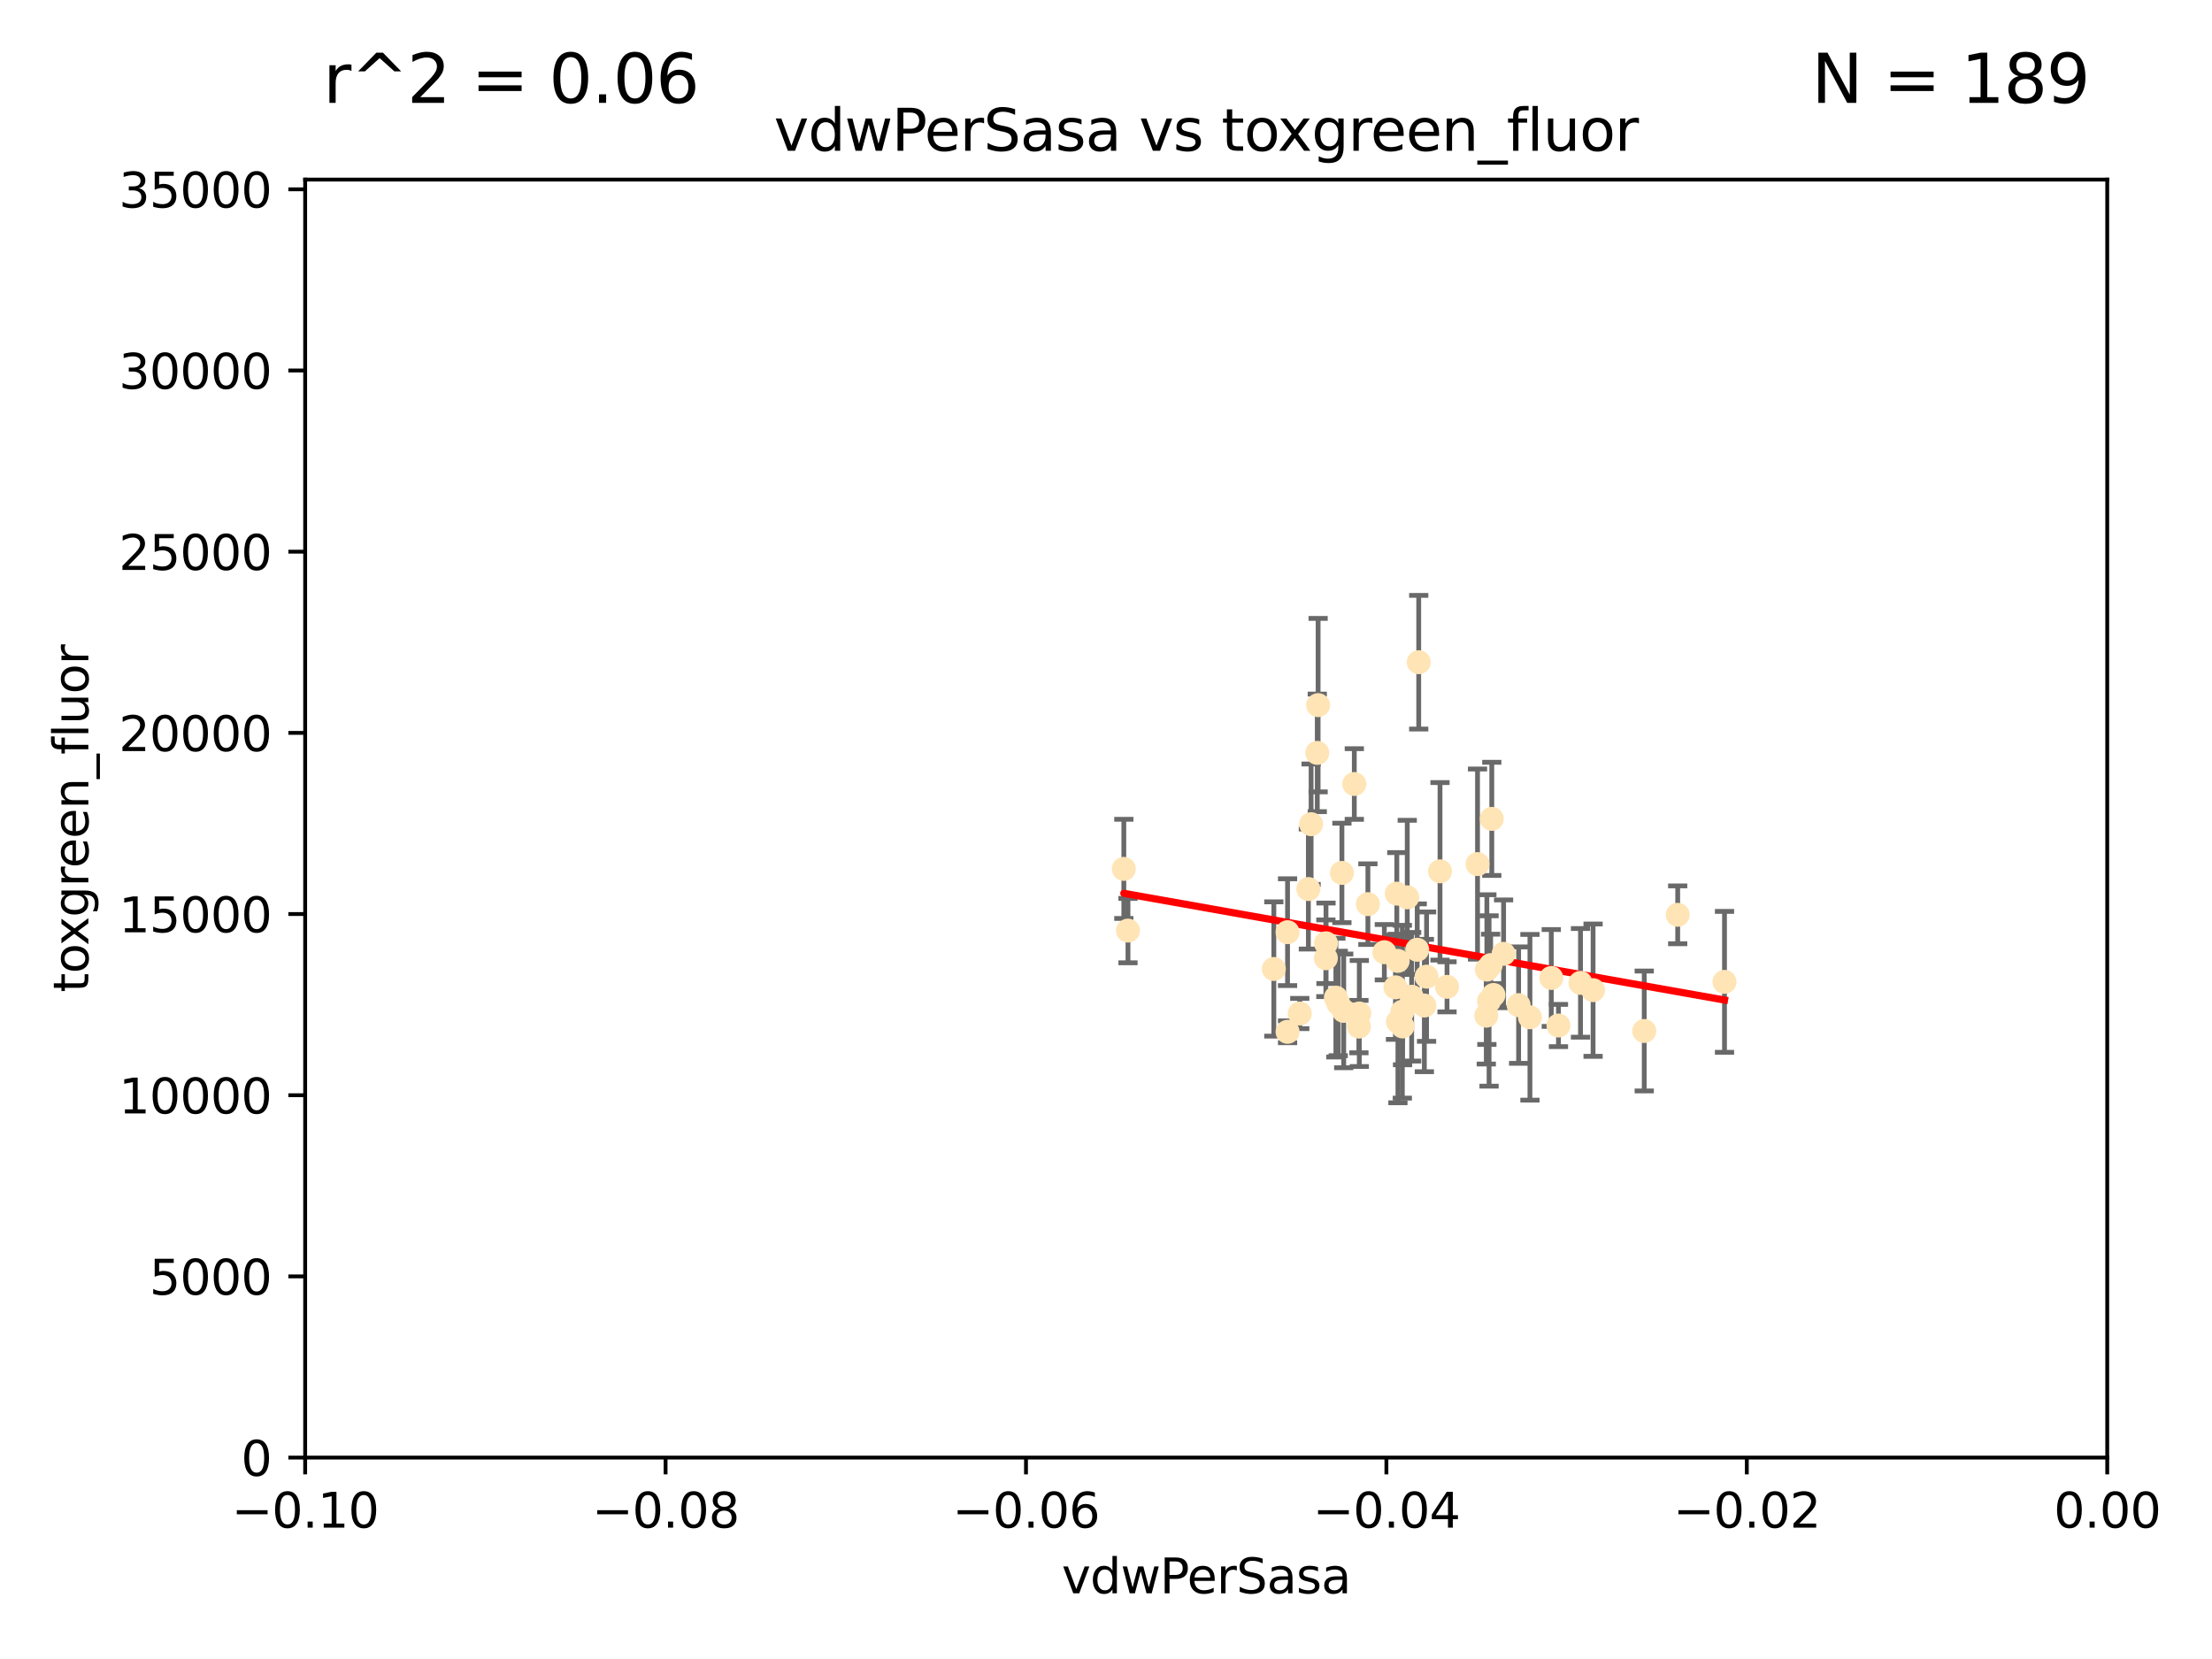 <?xml version="1.0" encoding="utf-8" standalone="no"?>
<!DOCTYPE svg PUBLIC "-//W3C//DTD SVG 1.1//EN"
  "http://www.w3.org/Graphics/SVG/1.1/DTD/svg11.dtd">
<svg xmlns:xlink="http://www.w3.org/1999/xlink" width="460.8pt" height="345.6pt" viewBox="0 0 460.8 345.6" xmlns="http://www.w3.org/2000/svg" version="1.1">
 <defs>
  <style type="text/css">*{stroke-linejoin: round; stroke-linecap: butt}</style>
 </defs>
 <g id="figure_1">
  <g id="patch_1">
   <path d="M 0 345.6 
L 460.8 345.6 
L 460.8 0 
L 0 0 
z
" style="fill: #ffffff"/>
  </g>
  <g id="axes_1">
   <g id="patch_2">
    <path d="M 63.571 303.64 
L 438.975 303.64 
L 438.975 37.411 
L 63.571 37.411 
z
" style="fill: #ffffff"/>
   </g>
   <g id="PathCollection_1">
    <defs>
     <path id="m6f2c1c8d6c" d="M 0 1.118 
C 0.297 1.118 0.581 1 0.791 0.791 
C 1 0.581 1.118 0.297 1.118 0 
C 1.118 -0.297 1 -0.581 0.791 -0.791 
C 0.581 -1 0.297 -1.118 0 -1.118 
C -0.297 -1.118 -0.581 -1 -0.791 -0.791 
C -1 -0.581 -1.118 -0.297 -1.118 0 
C -1.118 0.297 -1 0.581 -0.791 0.791 
C -0.581 1 -0.297 1.118 0 1.118 
z
" style="stroke: #ffe4b5"/>
    </defs>
    <g clip-path="url(#pf26aeaccd8)">
     <use xlink:href="#m6f2c1c8d6c" x="274.413" y="156.837" style="fill: #ffe4b5; stroke: #ffe4b5"/>
     <use xlink:href="#m6f2c1c8d6c" x="292.177" y="213.825" style="fill: #ffe4b5; stroke: #ffe4b5"/>
     <use xlink:href="#m6f2c1c8d6c" x="284.959" y="188.351" style="fill: #ffe4b5; stroke: #ffe4b5"/>
     <use xlink:href="#m6f2c1c8d6c" x="273.127" y="171.695" style="fill: #ffe4b5; stroke: #ffe4b5"/>
     <use xlink:href="#m6f2c1c8d6c" x="283.167" y="211.132" style="fill: #ffe4b5; stroke: #ffe4b5"/>
     <use xlink:href="#m6f2c1c8d6c" x="279.546" y="181.843" style="fill: #ffe4b5; stroke: #ffe4b5"/>
     <use xlink:href="#m6f2c1c8d6c" x="276.201" y="199.622" style="fill: #ffe4b5; stroke: #ffe4b5"/>
     <use xlink:href="#m6f2c1c8d6c" x="292.131" y="210.759" style="fill: #ffe4b5; stroke: #ffe4b5"/>
     <use xlink:href="#m6f2c1c8d6c" x="234.114" y="181.005" style="fill: #ffe4b5; stroke: #ffe4b5"/>
     <use xlink:href="#m6f2c1c8d6c" x="282.127" y="163.323" style="fill: #ffe4b5; stroke: #ffe4b5"/>
     <use xlink:href="#m6f2c1c8d6c" x="291.164" y="200.169" style="fill: #ffe4b5; stroke: #ffe4b5"/>
     <use xlink:href="#m6f2c1c8d6c" x="268.22" y="194.192" style="fill: #ffe4b5; stroke: #ffe4b5"/>
     <use xlink:href="#m6f2c1c8d6c" x="309.742" y="201.987" style="fill: #ffe4b5; stroke: #ffe4b5"/>
     <use xlink:href="#m6f2c1c8d6c" x="293.156" y="186.933" style="fill: #ffe4b5; stroke: #ffe4b5"/>
     <use xlink:href="#m6f2c1c8d6c" x="270.766" y="211.135" style="fill: #ffe4b5; stroke: #ffe4b5"/>
     <use xlink:href="#m6f2c1c8d6c" x="290.981" y="186.164" style="fill: #ffe4b5; stroke: #ffe4b5"/>
     <use xlink:href="#m6f2c1c8d6c" x="274.588" y="146.893" style="fill: #ffe4b5; stroke: #ffe4b5"/>
     <use xlink:href="#m6f2c1c8d6c" x="276.229" y="196.509" style="fill: #ffe4b5; stroke: #ffe4b5"/>
     <use xlink:href="#m6f2c1c8d6c" x="278.285" y="207.828" style="fill: #ffe4b5; stroke: #ffe4b5"/>
     <use xlink:href="#m6f2c1c8d6c" x="234.979" y="193.861" style="fill: #ffe4b5; stroke: #ffe4b5"/>
     <use xlink:href="#m6f2c1c8d6c" x="311.119" y="207.271" style="fill: #ffe4b5; stroke: #ffe4b5"/>
     <use xlink:href="#m6f2c1c8d6c" x="265.364" y="201.857" style="fill: #ffe4b5; stroke: #ffe4b5"/>
     <use xlink:href="#m6f2c1c8d6c" x="297.18" y="203.455" style="fill: #ffe4b5; stroke: #ffe4b5"/>
     <use xlink:href="#m6f2c1c8d6c" x="272.558" y="185.203" style="fill: #ffe4b5; stroke: #ffe4b5"/>
     <use xlink:href="#m6f2c1c8d6c" x="288.384" y="198.363" style="fill: #ffe4b5; stroke: #ffe4b5"/>
     <use xlink:href="#m6f2c1c8d6c" x="309.621" y="211.585" style="fill: #ffe4b5; stroke: #ffe4b5"/>
     <use xlink:href="#m6f2c1c8d6c" x="278.779" y="209.035" style="fill: #ffe4b5; stroke: #ffe4b5"/>
     <use xlink:href="#m6f2c1c8d6c" x="296.719" y="209.471" style="fill: #ffe4b5; stroke: #ffe4b5"/>
     <use xlink:href="#m6f2c1c8d6c" x="295.546" y="137.95" style="fill: #ffe4b5; stroke: #ffe4b5"/>
     <use xlink:href="#m6f2c1c8d6c" x="299.98" y="181.513" style="fill: #ffe4b5; stroke: #ffe4b5"/>
     <use xlink:href="#m6f2c1c8d6c" x="331.867" y="206.268" style="fill: #ffe4b5; stroke: #ffe4b5"/>
     <use xlink:href="#m6f2c1c8d6c" x="301.44" y="205.576" style="fill: #ffe4b5; stroke: #ffe4b5"/>
     <use xlink:href="#m6f2c1c8d6c" x="291.214" y="212.837" style="fill: #ffe4b5; stroke: #ffe4b5"/>
     <use xlink:href="#m6f2c1c8d6c" x="342.524" y="214.773" style="fill: #ffe4b5; stroke: #ffe4b5"/>
     <use xlink:href="#m6f2c1c8d6c" x="290.705" y="205.681" style="fill: #ffe4b5; stroke: #ffe4b5"/>
     <use xlink:href="#m6f2c1c8d6c" x="307.793" y="180.006" style="fill: #ffe4b5; stroke: #ffe4b5"/>
     <use xlink:href="#m6f2c1c8d6c" x="295.232" y="197.851" style="fill: #ffe4b5; stroke: #ffe4b5"/>
     <use xlink:href="#m6f2c1c8d6c" x="316.355" y="209.384" style="fill: #ffe4b5; stroke: #ffe4b5"/>
     <use xlink:href="#m6f2c1c8d6c" x="310.767" y="170.586" style="fill: #ffe4b5; stroke: #ffe4b5"/>
     <use xlink:href="#m6f2c1c8d6c" x="294.074" y="207.643" style="fill: #ffe4b5; stroke: #ffe4b5"/>
     <use xlink:href="#m6f2c1c8d6c" x="310.2" y="208.521" style="fill: #ffe4b5; stroke: #ffe4b5"/>
     <use xlink:href="#m6f2c1c8d6c" x="323.16" y="203.725" style="fill: #ffe4b5; stroke: #ffe4b5"/>
     <use xlink:href="#m6f2c1c8d6c" x="329.247" y="204.747" style="fill: #ffe4b5; stroke: #ffe4b5"/>
     <use xlink:href="#m6f2c1c8d6c" x="324.656" y="213.635" style="fill: #ffe4b5; stroke: #ffe4b5"/>
     <use xlink:href="#m6f2c1c8d6c" x="313.225" y="198.699" style="fill: #ffe4b5; stroke: #ffe4b5"/>
     <use xlink:href="#m6f2c1c8d6c" x="279.92" y="210.588" style="fill: #ffe4b5; stroke: #ffe4b5"/>
     <use xlink:href="#m6f2c1c8d6c" x="283.09" y="213.858" style="fill: #ffe4b5; stroke: #ffe4b5"/>
     <use xlink:href="#m6f2c1c8d6c" x="268.223" y="214.941" style="fill: #ffe4b5; stroke: #ffe4b5"/>
     <use xlink:href="#m6f2c1c8d6c" x="310.527" y="201.054" style="fill: #ffe4b5; stroke: #ffe4b5"/>
     <use xlink:href="#m6f2c1c8d6c" x="318.714" y="211.918" style="fill: #ffe4b5; stroke: #ffe4b5"/>
     <use xlink:href="#m6f2c1c8d6c" x="349.496" y="190.57" style="fill: #ffe4b5; stroke: #ffe4b5"/>
     <use xlink:href="#m6f2c1c8d6c" x="359.246" y="204.537" style="fill: #ffe4b5; stroke: #ffe4b5"/>
    </g>
   </g>
   <g id="matplotlib.axis_1">
    <g id="xtick_1">
     <g id="line2d_1">
      <defs>
       <path id="m80e4a5aa20" d="M 0 0 
L 0 3.5 
" style="stroke: #000000; stroke-width: 0.8"/>
      </defs>
      <g>
       <use xlink:href="#m80e4a5aa20" x="63.571" y="303.64" style="stroke: #000000; stroke-width: 0.8"/>
      </g>
     </g>
     <g id="text_1">
      <!-- −0.10 -->
      <g transform="translate(48.249 318.238)scale(0.1 -0.1)">
       <defs>
        <path id="DejaVuSans-2212" d="M 678 2272 
L 4684 2272 
L 4684 1741 
L 678 1741 
L 678 2272 
z
" transform="scale(0.016)"/>
        <path id="DejaVuSans-30" d="M 2034 4250 
Q 1547 4250 1301 3770 
Q 1056 3291 1056 2328 
Q 1056 1369 1301 889 
Q 1547 409 2034 409 
Q 2525 409 2770 889 
Q 3016 1369 3016 2328 
Q 3016 3291 2770 3770 
Q 2525 4250 2034 4250 
z
M 2034 4750 
Q 2819 4750 3233 4129 
Q 3647 3509 3647 2328 
Q 3647 1150 3233 529 
Q 2819 -91 2034 -91 
Q 1250 -91 836 529 
Q 422 1150 422 2328 
Q 422 3509 836 4129 
Q 1250 4750 2034 4750 
z
" transform="scale(0.016)"/>
        <path id="DejaVuSans-2e" d="M 684 794 
L 1344 794 
L 1344 0 
L 684 0 
L 684 794 
z
" transform="scale(0.016)"/>
        <path id="DejaVuSans-31" d="M 794 531 
L 1825 531 
L 1825 4091 
L 703 3866 
L 703 4441 
L 1819 4666 
L 2450 4666 
L 2450 531 
L 3481 531 
L 3481 0 
L 794 0 
L 794 531 
z
" transform="scale(0.016)"/>
       </defs>
       <use xlink:href="#DejaVuSans-2212"/>
       <use xlink:href="#DejaVuSans-30" x="83.789"/>
       <use xlink:href="#DejaVuSans-2e" x="147.412"/>
       <use xlink:href="#DejaVuSans-31" x="179.199"/>
       <use xlink:href="#DejaVuSans-30" x="242.822"/>
      </g>
     </g>
    </g>
    <g id="xtick_2">
     <g id="line2d_2">
      <g>
       <use xlink:href="#m80e4a5aa20" x="138.652" y="303.64" style="stroke: #000000; stroke-width: 0.8"/>
      </g>
     </g>
     <g id="text_2">
      <!-- −0.08 -->
      <g transform="translate(123.329 318.238)scale(0.1 -0.1)">
       <defs>
        <path id="DejaVuSans-38" d="M 2034 2216 
Q 1584 2216 1326 1975 
Q 1069 1734 1069 1313 
Q 1069 891 1326 650 
Q 1584 409 2034 409 
Q 2484 409 2743 651 
Q 3003 894 3003 1313 
Q 3003 1734 2745 1975 
Q 2488 2216 2034 2216 
z
M 1403 2484 
Q 997 2584 770 2862 
Q 544 3141 544 3541 
Q 544 4100 942 4425 
Q 1341 4750 2034 4750 
Q 2731 4750 3128 4425 
Q 3525 4100 3525 3541 
Q 3525 3141 3298 2862 
Q 3072 2584 2669 2484 
Q 3125 2378 3379 2068 
Q 3634 1759 3634 1313 
Q 3634 634 3220 271 
Q 2806 -91 2034 -91 
Q 1263 -91 848 271 
Q 434 634 434 1313 
Q 434 1759 690 2068 
Q 947 2378 1403 2484 
z
M 1172 3481 
Q 1172 3119 1398 2916 
Q 1625 2713 2034 2713 
Q 2441 2713 2670 2916 
Q 2900 3119 2900 3481 
Q 2900 3844 2670 4047 
Q 2441 4250 2034 4250 
Q 1625 4250 1398 4047 
Q 1172 3844 1172 3481 
z
" transform="scale(0.016)"/>
       </defs>
       <use xlink:href="#DejaVuSans-2212"/>
       <use xlink:href="#DejaVuSans-30" x="83.789"/>
       <use xlink:href="#DejaVuSans-2e" x="147.412"/>
       <use xlink:href="#DejaVuSans-30" x="179.199"/>
       <use xlink:href="#DejaVuSans-38" x="242.822"/>
      </g>
     </g>
    </g>
    <g id="xtick_3">
     <g id="line2d_3">
      <g>
       <use xlink:href="#m80e4a5aa20" x="213.733" y="303.64" style="stroke: #000000; stroke-width: 0.8"/>
      </g>
     </g>
     <g id="text_3">
      <!-- −0.06 -->
      <g transform="translate(198.41 318.238)scale(0.1 -0.1)">
       <defs>
        <path id="DejaVuSans-36" d="M 2113 2584 
Q 1688 2584 1439 2293 
Q 1191 2003 1191 1497 
Q 1191 994 1439 701 
Q 1688 409 2113 409 
Q 2538 409 2786 701 
Q 3034 994 3034 1497 
Q 3034 2003 2786 2293 
Q 2538 2584 2113 2584 
z
M 3366 4563 
L 3366 3988 
Q 3128 4100 2886 4159 
Q 2644 4219 2406 4219 
Q 1781 4219 1451 3797 
Q 1122 3375 1075 2522 
Q 1259 2794 1537 2939 
Q 1816 3084 2150 3084 
Q 2853 3084 3261 2657 
Q 3669 2231 3669 1497 
Q 3669 778 3244 343 
Q 2819 -91 2113 -91 
Q 1303 -91 875 529 
Q 447 1150 447 2328 
Q 447 3434 972 4092 
Q 1497 4750 2381 4750 
Q 2619 4750 2861 4703 
Q 3103 4656 3366 4563 
z
" transform="scale(0.016)"/>
       </defs>
       <use xlink:href="#DejaVuSans-2212"/>
       <use xlink:href="#DejaVuSans-30" x="83.789"/>
       <use xlink:href="#DejaVuSans-2e" x="147.412"/>
       <use xlink:href="#DejaVuSans-30" x="179.199"/>
       <use xlink:href="#DejaVuSans-36" x="242.822"/>
      </g>
     </g>
    </g>
    <g id="xtick_4">
     <g id="line2d_4">
      <g>
       <use xlink:href="#m80e4a5aa20" x="288.813" y="303.64" style="stroke: #000000; stroke-width: 0.8"/>
      </g>
     </g>
     <g id="text_4">
      <!-- −0.04 -->
      <g transform="translate(273.491 318.238)scale(0.1 -0.1)">
       <defs>
        <path id="DejaVuSans-34" d="M 2419 4116 
L 825 1625 
L 2419 1625 
L 2419 4116 
z
M 2253 4666 
L 3047 4666 
L 3047 1625 
L 3713 1625 
L 3713 1100 
L 3047 1100 
L 3047 0 
L 2419 0 
L 2419 1100 
L 313 1100 
L 313 1709 
L 2253 4666 
z
" transform="scale(0.016)"/>
       </defs>
       <use xlink:href="#DejaVuSans-2212"/>
       <use xlink:href="#DejaVuSans-30" x="83.789"/>
       <use xlink:href="#DejaVuSans-2e" x="147.412"/>
       <use xlink:href="#DejaVuSans-30" x="179.199"/>
       <use xlink:href="#DejaVuSans-34" x="242.822"/>
      </g>
     </g>
    </g>
    <g id="xtick_5">
     <g id="line2d_5">
      <g>
       <use xlink:href="#m80e4a5aa20" x="363.894" y="303.64" style="stroke: #000000; stroke-width: 0.8"/>
      </g>
     </g>
     <g id="text_5">
      <!-- −0.02 -->
      <g transform="translate(348.572 318.238)scale(0.1 -0.1)">
       <defs>
        <path id="DejaVuSans-32" d="M 1228 531 
L 3431 531 
L 3431 0 
L 469 0 
L 469 531 
Q 828 903 1448 1529 
Q 2069 2156 2228 2338 
Q 2531 2678 2651 2914 
Q 2772 3150 2772 3378 
Q 2772 3750 2511 3984 
Q 2250 4219 1831 4219 
Q 1534 4219 1204 4116 
Q 875 4013 500 3803 
L 500 4441 
Q 881 4594 1212 4672 
Q 1544 4750 1819 4750 
Q 2544 4750 2975 4387 
Q 3406 4025 3406 3419 
Q 3406 3131 3298 2873 
Q 3191 2616 2906 2266 
Q 2828 2175 2409 1742 
Q 1991 1309 1228 531 
z
" transform="scale(0.016)"/>
       </defs>
       <use xlink:href="#DejaVuSans-2212"/>
       <use xlink:href="#DejaVuSans-30" x="83.789"/>
       <use xlink:href="#DejaVuSans-2e" x="147.412"/>
       <use xlink:href="#DejaVuSans-30" x="179.199"/>
       <use xlink:href="#DejaVuSans-32" x="242.822"/>
      </g>
     </g>
    </g>
    <g id="xtick_6">
     <g id="line2d_6">
      <g>
       <use xlink:href="#m80e4a5aa20" x="438.975" y="303.64" style="stroke: #000000; stroke-width: 0.8"/>
      </g>
     </g>
     <g id="text_6">
      <!-- 0.00 -->
      <g transform="translate(427.842 318.238)scale(0.1 -0.1)">
       <use xlink:href="#DejaVuSans-30"/>
       <use xlink:href="#DejaVuSans-2e" x="63.623"/>
       <use xlink:href="#DejaVuSans-30" x="95.41"/>
       <use xlink:href="#DejaVuSans-30" x="159.033"/>
      </g>
     </g>
    </g>
    <g id="text_7">
     <!-- vdwPerSasa -->
     <g transform="translate(221.178 331.917)scale(0.1 -0.1)">
      <defs>
       <path id="DejaVuSans-76" d="M 191 3500 
L 800 3500 
L 1894 563 
L 2988 3500 
L 3597 3500 
L 2284 0 
L 1503 0 
L 191 3500 
z
" transform="scale(0.016)"/>
       <path id="DejaVuSans-64" d="M 2906 2969 
L 2906 4863 
L 3481 4863 
L 3481 0 
L 2906 0 
L 2906 525 
Q 2725 213 2448 61 
Q 2172 -91 1784 -91 
Q 1150 -91 751 415 
Q 353 922 353 1747 
Q 353 2572 751 3078 
Q 1150 3584 1784 3584 
Q 2172 3584 2448 3432 
Q 2725 3281 2906 2969 
z
M 947 1747 
Q 947 1113 1208 752 
Q 1469 391 1925 391 
Q 2381 391 2643 752 
Q 2906 1113 2906 1747 
Q 2906 2381 2643 2742 
Q 2381 3103 1925 3103 
Q 1469 3103 1208 2742 
Q 947 2381 947 1747 
z
" transform="scale(0.016)"/>
       <path id="DejaVuSans-77" d="M 269 3500 
L 844 3500 
L 1563 769 
L 2278 3500 
L 2956 3500 
L 3675 769 
L 4391 3500 
L 4966 3500 
L 4050 0 
L 3372 0 
L 2619 2869 
L 1863 0 
L 1184 0 
L 269 3500 
z
" transform="scale(0.016)"/>
       <path id="DejaVuSans-50" d="M 1259 4147 
L 1259 2394 
L 2053 2394 
Q 2494 2394 2734 2622 
Q 2975 2850 2975 3272 
Q 2975 3691 2734 3919 
Q 2494 4147 2053 4147 
L 1259 4147 
z
M 628 4666 
L 2053 4666 
Q 2838 4666 3239 4311 
Q 3641 3956 3641 3272 
Q 3641 2581 3239 2228 
Q 2838 1875 2053 1875 
L 1259 1875 
L 1259 0 
L 628 0 
L 628 4666 
z
" transform="scale(0.016)"/>
       <path id="DejaVuSans-65" d="M 3597 1894 
L 3597 1613 
L 953 1613 
Q 991 1019 1311 708 
Q 1631 397 2203 397 
Q 2534 397 2845 478 
Q 3156 559 3463 722 
L 3463 178 
Q 3153 47 2828 -22 
Q 2503 -91 2169 -91 
Q 1331 -91 842 396 
Q 353 884 353 1716 
Q 353 2575 817 3079 
Q 1281 3584 2069 3584 
Q 2775 3584 3186 3129 
Q 3597 2675 3597 1894 
z
M 3022 2063 
Q 3016 2534 2758 2815 
Q 2500 3097 2075 3097 
Q 1594 3097 1305 2825 
Q 1016 2553 972 2059 
L 3022 2063 
z
" transform="scale(0.016)"/>
       <path id="DejaVuSans-72" d="M 2631 2963 
Q 2534 3019 2420 3045 
Q 2306 3072 2169 3072 
Q 1681 3072 1420 2755 
Q 1159 2438 1159 1844 
L 1159 0 
L 581 0 
L 581 3500 
L 1159 3500 
L 1159 2956 
Q 1341 3275 1631 3429 
Q 1922 3584 2338 3584 
Q 2397 3584 2469 3576 
Q 2541 3569 2628 3553 
L 2631 2963 
z
" transform="scale(0.016)"/>
       <path id="DejaVuSans-53" d="M 3425 4513 
L 3425 3897 
Q 3066 4069 2747 4153 
Q 2428 4238 2131 4238 
Q 1616 4238 1336 4038 
Q 1056 3838 1056 3469 
Q 1056 3159 1242 3001 
Q 1428 2844 1947 2747 
L 2328 2669 
Q 3034 2534 3370 2195 
Q 3706 1856 3706 1288 
Q 3706 609 3251 259 
Q 2797 -91 1919 -91 
Q 1588 -91 1214 -16 
Q 841 59 441 206 
L 441 856 
Q 825 641 1194 531 
Q 1563 422 1919 422 
Q 2459 422 2753 634 
Q 3047 847 3047 1241 
Q 3047 1584 2836 1778 
Q 2625 1972 2144 2069 
L 1759 2144 
Q 1053 2284 737 2584 
Q 422 2884 422 3419 
Q 422 4038 858 4394 
Q 1294 4750 2059 4750 
Q 2388 4750 2728 4690 
Q 3069 4631 3425 4513 
z
" transform="scale(0.016)"/>
       <path id="DejaVuSans-61" d="M 2194 1759 
Q 1497 1759 1228 1600 
Q 959 1441 959 1056 
Q 959 750 1161 570 
Q 1363 391 1709 391 
Q 2188 391 2477 730 
Q 2766 1069 2766 1631 
L 2766 1759 
L 2194 1759 
z
M 3341 1997 
L 3341 0 
L 2766 0 
L 2766 531 
Q 2569 213 2275 61 
Q 1981 -91 1556 -91 
Q 1019 -91 701 211 
Q 384 513 384 1019 
Q 384 1609 779 1909 
Q 1175 2209 1959 2209 
L 2766 2209 
L 2766 2266 
Q 2766 2663 2505 2880 
Q 2244 3097 1772 3097 
Q 1472 3097 1187 3025 
Q 903 2953 641 2809 
L 641 3341 
Q 956 3463 1253 3523 
Q 1550 3584 1831 3584 
Q 2591 3584 2966 3190 
Q 3341 2797 3341 1997 
z
" transform="scale(0.016)"/>
       <path id="DejaVuSans-73" d="M 2834 3397 
L 2834 2853 
Q 2591 2978 2328 3040 
Q 2066 3103 1784 3103 
Q 1356 3103 1142 2972 
Q 928 2841 928 2578 
Q 928 2378 1081 2264 
Q 1234 2150 1697 2047 
L 1894 2003 
Q 2506 1872 2764 1633 
Q 3022 1394 3022 966 
Q 3022 478 2636 193 
Q 2250 -91 1575 -91 
Q 1294 -91 989 -36 
Q 684 19 347 128 
L 347 722 
Q 666 556 975 473 
Q 1284 391 1588 391 
Q 1994 391 2212 530 
Q 2431 669 2431 922 
Q 2431 1156 2273 1281 
Q 2116 1406 1581 1522 
L 1381 1569 
Q 847 1681 609 1914 
Q 372 2147 372 2553 
Q 372 3047 722 3315 
Q 1072 3584 1716 3584 
Q 2034 3584 2315 3537 
Q 2597 3491 2834 3397 
z
" transform="scale(0.016)"/>
      </defs>
      <use xlink:href="#DejaVuSans-76"/>
      <use xlink:href="#DejaVuSans-64" x="59.18"/>
      <use xlink:href="#DejaVuSans-77" x="122.656"/>
      <use xlink:href="#DejaVuSans-50" x="204.443"/>
      <use xlink:href="#DejaVuSans-65" x="261.121"/>
      <use xlink:href="#DejaVuSans-72" x="322.645"/>
      <use xlink:href="#DejaVuSans-53" x="363.758"/>
      <use xlink:href="#DejaVuSans-61" x="427.234"/>
      <use xlink:href="#DejaVuSans-73" x="488.514"/>
      <use xlink:href="#DejaVuSans-61" x="540.613"/>
     </g>
    </g>
   </g>
   <g id="matplotlib.axis_2">
    <g id="ytick_1">
     <g id="line2d_7">
      <defs>
       <path id="m887cee65b1" d="M 0 0 
L -3.5 0 
" style="stroke: #000000; stroke-width: 0.8"/>
      </defs>
      <g>
       <use xlink:href="#m887cee65b1" x="63.571" y="303.64" style="stroke: #000000; stroke-width: 0.8"/>
      </g>
     </g>
     <g id="text_8">
      <!-- 0 -->
      <g transform="translate(50.209 307.439)scale(0.1 -0.1)">
       <use xlink:href="#DejaVuSans-30"/>
      </g>
     </g>
    </g>
    <g id="ytick_2">
     <g id="line2d_8">
      <g>
       <use xlink:href="#m887cee65b1" x="63.571" y="265.897" style="stroke: #000000; stroke-width: 0.8"/>
      </g>
     </g>
     <g id="text_9">
      <!-- 5000 -->
      <g transform="translate(31.121 269.696)scale(0.1 -0.1)">
       <defs>
        <path id="DejaVuSans-35" d="M 691 4666 
L 3169 4666 
L 3169 4134 
L 1269 4134 
L 1269 2991 
Q 1406 3038 1543 3061 
Q 1681 3084 1819 3084 
Q 2600 3084 3056 2656 
Q 3513 2228 3513 1497 
Q 3513 744 3044 326 
Q 2575 -91 1722 -91 
Q 1428 -91 1123 -41 
Q 819 9 494 109 
L 494 744 
Q 775 591 1075 516 
Q 1375 441 1709 441 
Q 2250 441 2565 725 
Q 2881 1009 2881 1497 
Q 2881 1984 2565 2268 
Q 2250 2553 1709 2553 
Q 1456 2553 1204 2497 
Q 953 2441 691 2322 
L 691 4666 
z
" transform="scale(0.016)"/>
       </defs>
       <use xlink:href="#DejaVuSans-35"/>
       <use xlink:href="#DejaVuSans-30" x="63.623"/>
       <use xlink:href="#DejaVuSans-30" x="127.246"/>
       <use xlink:href="#DejaVuSans-30" x="190.869"/>
      </g>
     </g>
    </g>
    <g id="ytick_3">
     <g id="line2d_9">
      <g>
       <use xlink:href="#m887cee65b1" x="63.571" y="228.154" style="stroke: #000000; stroke-width: 0.8"/>
      </g>
     </g>
     <g id="text_10">
      <!-- 10000 -->
      <g transform="translate(24.759 231.953)scale(0.1 -0.1)">
       <use xlink:href="#DejaVuSans-31"/>
       <use xlink:href="#DejaVuSans-30" x="63.623"/>
       <use xlink:href="#DejaVuSans-30" x="127.246"/>
       <use xlink:href="#DejaVuSans-30" x="190.869"/>
       <use xlink:href="#DejaVuSans-30" x="254.492"/>
      </g>
     </g>
    </g>
    <g id="ytick_4">
     <g id="line2d_10">
      <g>
       <use xlink:href="#m887cee65b1" x="63.571" y="190.411" style="stroke: #000000; stroke-width: 0.8"/>
      </g>
     </g>
     <g id="text_11">
      <!-- 15000 -->
      <g transform="translate(24.759 194.21)scale(0.1 -0.1)">
       <use xlink:href="#DejaVuSans-31"/>
       <use xlink:href="#DejaVuSans-35" x="63.623"/>
       <use xlink:href="#DejaVuSans-30" x="127.246"/>
       <use xlink:href="#DejaVuSans-30" x="190.869"/>
       <use xlink:href="#DejaVuSans-30" x="254.492"/>
      </g>
     </g>
    </g>
    <g id="ytick_5">
     <g id="line2d_11">
      <g>
       <use xlink:href="#m887cee65b1" x="63.571" y="152.668" style="stroke: #000000; stroke-width: 0.8"/>
      </g>
     </g>
     <g id="text_12">
      <!-- 20000 -->
      <g transform="translate(24.759 156.467)scale(0.1 -0.1)">
       <use xlink:href="#DejaVuSans-32"/>
       <use xlink:href="#DejaVuSans-30" x="63.623"/>
       <use xlink:href="#DejaVuSans-30" x="127.246"/>
       <use xlink:href="#DejaVuSans-30" x="190.869"/>
       <use xlink:href="#DejaVuSans-30" x="254.492"/>
      </g>
     </g>
    </g>
    <g id="ytick_6">
     <g id="line2d_12">
      <g>
       <use xlink:href="#m887cee65b1" x="63.571" y="114.925" style="stroke: #000000; stroke-width: 0.8"/>
      </g>
     </g>
     <g id="text_13">
      <!-- 25000 -->
      <g transform="translate(24.759 118.724)scale(0.1 -0.1)">
       <use xlink:href="#DejaVuSans-32"/>
       <use xlink:href="#DejaVuSans-35" x="63.623"/>
       <use xlink:href="#DejaVuSans-30" x="127.246"/>
       <use xlink:href="#DejaVuSans-30" x="190.869"/>
       <use xlink:href="#DejaVuSans-30" x="254.492"/>
      </g>
     </g>
    </g>
    <g id="ytick_7">
     <g id="line2d_13">
      <g>
       <use xlink:href="#m887cee65b1" x="63.571" y="77.181" style="stroke: #000000; stroke-width: 0.8"/>
      </g>
     </g>
     <g id="text_14">
      <!-- 30000 -->
      <g transform="translate(24.759 80.981)scale(0.1 -0.1)">
       <defs>
        <path id="DejaVuSans-33" d="M 2597 2516 
Q 3050 2419 3304 2112 
Q 3559 1806 3559 1356 
Q 3559 666 3084 287 
Q 2609 -91 1734 -91 
Q 1441 -91 1130 -33 
Q 819 25 488 141 
L 488 750 
Q 750 597 1062 519 
Q 1375 441 1716 441 
Q 2309 441 2620 675 
Q 2931 909 2931 1356 
Q 2931 1769 2642 2001 
Q 2353 2234 1838 2234 
L 1294 2234 
L 1294 2753 
L 1863 2753 
Q 2328 2753 2575 2939 
Q 2822 3125 2822 3475 
Q 2822 3834 2567 4026 
Q 2313 4219 1838 4219 
Q 1578 4219 1281 4162 
Q 984 4106 628 3988 
L 628 4550 
Q 988 4650 1302 4700 
Q 1616 4750 1894 4750 
Q 2613 4750 3031 4423 
Q 3450 4097 3450 3541 
Q 3450 3153 3228 2886 
Q 3006 2619 2597 2516 
z
" transform="scale(0.016)"/>
       </defs>
       <use xlink:href="#DejaVuSans-33"/>
       <use xlink:href="#DejaVuSans-30" x="63.623"/>
       <use xlink:href="#DejaVuSans-30" x="127.246"/>
       <use xlink:href="#DejaVuSans-30" x="190.869"/>
       <use xlink:href="#DejaVuSans-30" x="254.492"/>
      </g>
     </g>
    </g>
    <g id="ytick_8">
     <g id="line2d_14">
      <g>
       <use xlink:href="#m887cee65b1" x="63.571" y="39.438" style="stroke: #000000; stroke-width: 0.8"/>
      </g>
     </g>
     <g id="text_15">
      <!-- 35000 -->
      <g transform="translate(24.759 43.238)scale(0.1 -0.1)">
       <use xlink:href="#DejaVuSans-33"/>
       <use xlink:href="#DejaVuSans-35" x="63.623"/>
       <use xlink:href="#DejaVuSans-30" x="127.246"/>
       <use xlink:href="#DejaVuSans-30" x="190.869"/>
       <use xlink:href="#DejaVuSans-30" x="254.492"/>
      </g>
     </g>
    </g>
    <g id="text_16">
     <!-- toxgreen_fluor -->
     <g transform="translate(18.401 206.72)rotate(-90)scale(0.1 -0.1)">
      <defs>
       <path id="DejaVuSans-74" d="M 1172 4494 
L 1172 3500 
L 2356 3500 
L 2356 3053 
L 1172 3053 
L 1172 1153 
Q 1172 725 1289 603 
Q 1406 481 1766 481 
L 2356 481 
L 2356 0 
L 1766 0 
Q 1100 0 847 248 
Q 594 497 594 1153 
L 594 3053 
L 172 3053 
L 172 3500 
L 594 3500 
L 594 4494 
L 1172 4494 
z
" transform="scale(0.016)"/>
       <path id="DejaVuSans-6f" d="M 1959 3097 
Q 1497 3097 1228 2736 
Q 959 2375 959 1747 
Q 959 1119 1226 758 
Q 1494 397 1959 397 
Q 2419 397 2687 759 
Q 2956 1122 2956 1747 
Q 2956 2369 2687 2733 
Q 2419 3097 1959 3097 
z
M 1959 3584 
Q 2709 3584 3137 3096 
Q 3566 2609 3566 1747 
Q 3566 888 3137 398 
Q 2709 -91 1959 -91 
Q 1206 -91 779 398 
Q 353 888 353 1747 
Q 353 2609 779 3096 
Q 1206 3584 1959 3584 
z
" transform="scale(0.016)"/>
       <path id="DejaVuSans-78" d="M 3513 3500 
L 2247 1797 
L 3578 0 
L 2900 0 
L 1881 1375 
L 863 0 
L 184 0 
L 1544 1831 
L 300 3500 
L 978 3500 
L 1906 2253 
L 2834 3500 
L 3513 3500 
z
" transform="scale(0.016)"/>
       <path id="DejaVuSans-67" d="M 2906 1791 
Q 2906 2416 2648 2759 
Q 2391 3103 1925 3103 
Q 1463 3103 1205 2759 
Q 947 2416 947 1791 
Q 947 1169 1205 825 
Q 1463 481 1925 481 
Q 2391 481 2648 825 
Q 2906 1169 2906 1791 
z
M 3481 434 
Q 3481 -459 3084 -895 
Q 2688 -1331 1869 -1331 
Q 1566 -1331 1297 -1286 
Q 1028 -1241 775 -1147 
L 775 -588 
Q 1028 -725 1275 -790 
Q 1522 -856 1778 -856 
Q 2344 -856 2625 -561 
Q 2906 -266 2906 331 
L 2906 616 
Q 2728 306 2450 153 
Q 2172 0 1784 0 
Q 1141 0 747 490 
Q 353 981 353 1791 
Q 353 2603 747 3093 
Q 1141 3584 1784 3584 
Q 2172 3584 2450 3431 
Q 2728 3278 2906 2969 
L 2906 3500 
L 3481 3500 
L 3481 434 
z
" transform="scale(0.016)"/>
       <path id="DejaVuSans-6e" d="M 3513 2113 
L 3513 0 
L 2938 0 
L 2938 2094 
Q 2938 2591 2744 2837 
Q 2550 3084 2163 3084 
Q 1697 3084 1428 2787 
Q 1159 2491 1159 1978 
L 1159 0 
L 581 0 
L 581 3500 
L 1159 3500 
L 1159 2956 
Q 1366 3272 1645 3428 
Q 1925 3584 2291 3584 
Q 2894 3584 3203 3211 
Q 3513 2838 3513 2113 
z
" transform="scale(0.016)"/>
       <path id="DejaVuSans-5f" d="M 3263 -1063 
L 3263 -1509 
L -63 -1509 
L -63 -1063 
L 3263 -1063 
z
" transform="scale(0.016)"/>
       <path id="DejaVuSans-66" d="M 2375 4863 
L 2375 4384 
L 1825 4384 
Q 1516 4384 1395 4259 
Q 1275 4134 1275 3809 
L 1275 3500 
L 2222 3500 
L 2222 3053 
L 1275 3053 
L 1275 0 
L 697 0 
L 697 3053 
L 147 3053 
L 147 3500 
L 697 3500 
L 697 3744 
Q 697 4328 969 4595 
Q 1241 4863 1831 4863 
L 2375 4863 
z
" transform="scale(0.016)"/>
       <path id="DejaVuSans-6c" d="M 603 4863 
L 1178 4863 
L 1178 0 
L 603 0 
L 603 4863 
z
" transform="scale(0.016)"/>
       <path id="DejaVuSans-75" d="M 544 1381 
L 544 3500 
L 1119 3500 
L 1119 1403 
Q 1119 906 1312 657 
Q 1506 409 1894 409 
Q 2359 409 2629 706 
Q 2900 1003 2900 1516 
L 2900 3500 
L 3475 3500 
L 3475 0 
L 2900 0 
L 2900 538 
Q 2691 219 2414 64 
Q 2138 -91 1772 -91 
Q 1169 -91 856 284 
Q 544 659 544 1381 
z
M 1991 3584 
L 1991 3584 
z
" transform="scale(0.016)"/>
      </defs>
      <use xlink:href="#DejaVuSans-74"/>
      <use xlink:href="#DejaVuSans-6f" x="39.209"/>
      <use xlink:href="#DejaVuSans-78" x="97.266"/>
      <use xlink:href="#DejaVuSans-67" x="156.445"/>
      <use xlink:href="#DejaVuSans-72" x="219.922"/>
      <use xlink:href="#DejaVuSans-65" x="258.785"/>
      <use xlink:href="#DejaVuSans-65" x="320.309"/>
      <use xlink:href="#DejaVuSans-6e" x="381.832"/>
      <use xlink:href="#DejaVuSans-5f" x="445.211"/>
      <use xlink:href="#DejaVuSans-66" x="495.211"/>
      <use xlink:href="#DejaVuSans-6c" x="530.416"/>
      <use xlink:href="#DejaVuSans-75" x="558.199"/>
      <use xlink:href="#DejaVuSans-6f" x="621.578"/>
      <use xlink:href="#DejaVuSans-72" x="682.76"/>
     </g>
    </g>
   </g>
   <g id="LineCollection_1">
    <path d="M 274.413 169.082 
L 274.413 144.592 
" clip-path="url(#pf26aeaccd8)" style="fill: none; stroke: #696969"/>
    <path d="M 292.177 221.812 
L 292.177 205.839 
" clip-path="url(#pf26aeaccd8)" style="fill: none; stroke: #696969"/>
    <path d="M 284.959 196.752 
L 284.959 179.949 
" clip-path="url(#pf26aeaccd8)" style="fill: none; stroke: #696969"/>
    <path d="M 273.127 184.238 
L 273.127 159.153 
" clip-path="url(#pf26aeaccd8)" style="fill: none; stroke: #696969"/>
    <path d="M 283.167 222.176 
L 283.167 200.087 
" clip-path="url(#pf26aeaccd8)" style="fill: none; stroke: #696969"/>
    <path d="M 279.546 192.201 
L 279.546 171.484 
" clip-path="url(#pf26aeaccd8)" style="fill: none; stroke: #696969"/>
    <path d="M 276.201 207.604 
L 276.201 191.64 
" clip-path="url(#pf26aeaccd8)" style="fill: none; stroke: #696969"/>
    <path d="M 292.131 228.761 
L 292.131 192.757 
" clip-path="url(#pf26aeaccd8)" style="fill: none; stroke: #696969"/>
    <path d="M 234.114 191.334 
L 234.114 170.675 
" clip-path="url(#pf26aeaccd8)" style="fill: none; stroke: #696969"/>
    <path d="M 282.127 170.679 
L 282.127 155.967 
" clip-path="url(#pf26aeaccd8)" style="fill: none; stroke: #696969"/>
    <path d="M 291.164 205.695 
L 291.164 194.642 
" clip-path="url(#pf26aeaccd8)" style="fill: none; stroke: #696969"/>
    <path d="M 268.22 205.318 
L 268.22 183.065 
" clip-path="url(#pf26aeaccd8)" style="fill: none; stroke: #696969"/>
    <path d="M 309.742 217.58 
L 309.742 186.394 
" clip-path="url(#pf26aeaccd8)" style="fill: none; stroke: #696969"/>
    <path d="M 293.156 202.987 
L 293.156 170.879 
" clip-path="url(#pf26aeaccd8)" style="fill: none; stroke: #696969"/>
    <path d="M 270.766 214.284 
L 270.766 207.986 
" clip-path="url(#pf26aeaccd8)" style="fill: none; stroke: #696969"/>
    <path d="M 290.981 194.716 
L 290.981 177.611 
" clip-path="url(#pf26aeaccd8)" style="fill: none; stroke: #696969"/>
    <path d="M 274.588 164.958 
L 274.588 128.828 
" clip-path="url(#pf26aeaccd8)" style="fill: none; stroke: #696969"/>
    <path d="M 276.229 204.892 
L 276.229 188.125 
" clip-path="url(#pf26aeaccd8)" style="fill: none; stroke: #696969"/>
    <path d="M 278.285 220.196 
L 278.285 195.46 
" clip-path="url(#pf26aeaccd8)" style="fill: none; stroke: #696969"/>
    <path d="M 234.979 200.564 
L 234.979 187.157 
" clip-path="url(#pf26aeaccd8)" style="fill: none; stroke: #696969"/>
    <path d="M 311.119 209.631 
L 311.119 204.91 
" clip-path="url(#pf26aeaccd8)" style="fill: none; stroke: #696969"/>
    <path d="M 265.364 215.842 
L 265.364 187.872 
" clip-path="url(#pf26aeaccd8)" style="fill: none; stroke: #696969"/>
    <path d="M 297.18 216.927 
L 297.18 189.982 
" clip-path="url(#pf26aeaccd8)" style="fill: none; stroke: #696969"/>
    <path d="M 272.558 197.701 
L 272.558 172.706 
" clip-path="url(#pf26aeaccd8)" style="fill: none; stroke: #696969"/>
    <path d="M 288.384 204.127 
L 288.384 192.599 
" clip-path="url(#pf26aeaccd8)" style="fill: none; stroke: #696969"/>
    <path d="M 309.621 221.66 
L 309.621 201.509 
" clip-path="url(#pf26aeaccd8)" style="fill: none; stroke: #696969"/>
    <path d="M 278.779 219.918 
L 278.779 198.152 
" clip-path="url(#pf26aeaccd8)" style="fill: none; stroke: #696969"/>
    <path d="M 296.719 223.257 
L 296.719 195.684 
" clip-path="url(#pf26aeaccd8)" style="fill: none; stroke: #696969"/>
    <path d="M 295.546 151.873 
L 295.546 124.028 
" clip-path="url(#pf26aeaccd8)" style="fill: none; stroke: #696969"/>
    <path d="M 299.98 200.002 
L 299.98 163.024 
" clip-path="url(#pf26aeaccd8)" style="fill: none; stroke: #696969"/>
    <path d="M 331.867 220.052 
L 331.867 192.484 
" clip-path="url(#pf26aeaccd8)" style="fill: none; stroke: #696969"/>
    <path d="M 301.44 210.796 
L 301.44 200.356 
" clip-path="url(#pf26aeaccd8)" style="fill: none; stroke: #696969"/>
    <path d="M 291.214 229.727 
L 291.214 195.947 
" clip-path="url(#pf26aeaccd8)" style="fill: none; stroke: #696969"/>
    <path d="M 342.524 227.262 
L 342.524 202.285 
" clip-path="url(#pf26aeaccd8)" style="fill: none; stroke: #696969"/>
    <path d="M 290.705 216.521 
L 290.705 194.84 
" clip-path="url(#pf26aeaccd8)" style="fill: none; stroke: #696969"/>
    <path d="M 307.793 199.813 
L 307.793 160.2 
" clip-path="url(#pf26aeaccd8)" style="fill: none; stroke: #696969"/>
    <path d="M 295.232 207.408 
L 295.232 188.295 
" clip-path="url(#pf26aeaccd8)" style="fill: none; stroke: #696969"/>
    <path d="M 316.355 221.511 
L 316.355 197.258 
" clip-path="url(#pf26aeaccd8)" style="fill: none; stroke: #696969"/>
    <path d="M 310.767 182.373 
L 310.767 158.798 
" clip-path="url(#pf26aeaccd8)" style="fill: none; stroke: #696969"/>
    <path d="M 294.074 221.037 
L 294.074 194.249 
" clip-path="url(#pf26aeaccd8)" style="fill: none; stroke: #696969"/>
    <path d="M 310.2 226.268 
L 310.2 190.773 
" clip-path="url(#pf26aeaccd8)" style="fill: none; stroke: #696969"/>
    <path d="M 323.16 213.814 
L 323.16 193.637 
" clip-path="url(#pf26aeaccd8)" style="fill: none; stroke: #696969"/>
    <path d="M 329.247 216.064 
L 329.247 193.431 
" clip-path="url(#pf26aeaccd8)" style="fill: none; stroke: #696969"/>
    <path d="M 324.656 218.032 
L 324.656 209.238 
" clip-path="url(#pf26aeaccd8)" style="fill: none; stroke: #696969"/>
    <path d="M 313.225 209.923 
L 313.225 187.475 
" clip-path="url(#pf26aeaccd8)" style="fill: none; stroke: #696969"/>
    <path d="M 279.92 222.433 
L 279.92 198.743 
" clip-path="url(#pf26aeaccd8)" style="fill: none; stroke: #696969"/>
    <path d="M 283.09 219.318 
L 283.09 208.398 
" clip-path="url(#pf26aeaccd8)" style="fill: none; stroke: #696969"/>
    <path d="M 268.223 217.216 
L 268.223 212.666 
" clip-path="url(#pf26aeaccd8)" style="fill: none; stroke: #696969"/>
    <path d="M 310.527 207.493 
L 310.527 194.615 
" clip-path="url(#pf26aeaccd8)" style="fill: none; stroke: #696969"/>
    <path d="M 318.714 229.175 
L 318.714 194.662 
" clip-path="url(#pf26aeaccd8)" style="fill: none; stroke: #696969"/>
    <path d="M 349.496 196.595 
L 349.496 184.546 
" clip-path="url(#pf26aeaccd8)" style="fill: none; stroke: #696969"/>
    <path d="M 359.246 219.213 
L 359.246 189.861 
" clip-path="url(#pf26aeaccd8)" style="fill: none; stroke: #696969"/>
   </g>
   <g id="line2d_15">
    <defs>
     <path id="m9da1ea8980" d="M 2 0 
L -2 -0 
" style="stroke: #696969"/>
    </defs>
    <g clip-path="url(#pf26aeaccd8)">
     <use xlink:href="#m9da1ea8980" x="274.413" y="169.082" style="fill: #696969; stroke: #696969"/>
     <use xlink:href="#m9da1ea8980" x="292.177" y="221.812" style="fill: #696969; stroke: #696969"/>
     <use xlink:href="#m9da1ea8980" x="284.959" y="196.752" style="fill: #696969; stroke: #696969"/>
     <use xlink:href="#m9da1ea8980" x="273.127" y="184.238" style="fill: #696969; stroke: #696969"/>
     <use xlink:href="#m9da1ea8980" x="283.167" y="222.176" style="fill: #696969; stroke: #696969"/>
     <use xlink:href="#m9da1ea8980" x="279.546" y="192.201" style="fill: #696969; stroke: #696969"/>
     <use xlink:href="#m9da1ea8980" x="276.201" y="207.604" style="fill: #696969; stroke: #696969"/>
     <use xlink:href="#m9da1ea8980" x="292.131" y="228.761" style="fill: #696969; stroke: #696969"/>
     <use xlink:href="#m9da1ea8980" x="234.114" y="191.334" style="fill: #696969; stroke: #696969"/>
     <use xlink:href="#m9da1ea8980" x="282.127" y="170.679" style="fill: #696969; stroke: #696969"/>
     <use xlink:href="#m9da1ea8980" x="291.164" y="205.695" style="fill: #696969; stroke: #696969"/>
     <use xlink:href="#m9da1ea8980" x="268.22" y="205.318" style="fill: #696969; stroke: #696969"/>
     <use xlink:href="#m9da1ea8980" x="309.742" y="217.58" style="fill: #696969; stroke: #696969"/>
     <use xlink:href="#m9da1ea8980" x="293.156" y="202.987" style="fill: #696969; stroke: #696969"/>
     <use xlink:href="#m9da1ea8980" x="270.766" y="214.284" style="fill: #696969; stroke: #696969"/>
     <use xlink:href="#m9da1ea8980" x="290.981" y="194.716" style="fill: #696969; stroke: #696969"/>
     <use xlink:href="#m9da1ea8980" x="274.588" y="164.958" style="fill: #696969; stroke: #696969"/>
     <use xlink:href="#m9da1ea8980" x="276.229" y="204.892" style="fill: #696969; stroke: #696969"/>
     <use xlink:href="#m9da1ea8980" x="278.285" y="220.196" style="fill: #696969; stroke: #696969"/>
     <use xlink:href="#m9da1ea8980" x="234.979" y="200.564" style="fill: #696969; stroke: #696969"/>
     <use xlink:href="#m9da1ea8980" x="311.119" y="209.631" style="fill: #696969; stroke: #696969"/>
     <use xlink:href="#m9da1ea8980" x="265.364" y="215.842" style="fill: #696969; stroke: #696969"/>
     <use xlink:href="#m9da1ea8980" x="297.18" y="216.927" style="fill: #696969; stroke: #696969"/>
     <use xlink:href="#m9da1ea8980" x="272.558" y="197.701" style="fill: #696969; stroke: #696969"/>
     <use xlink:href="#m9da1ea8980" x="288.384" y="204.127" style="fill: #696969; stroke: #696969"/>
     <use xlink:href="#m9da1ea8980" x="309.621" y="221.66" style="fill: #696969; stroke: #696969"/>
     <use xlink:href="#m9da1ea8980" x="278.779" y="219.918" style="fill: #696969; stroke: #696969"/>
     <use xlink:href="#m9da1ea8980" x="296.719" y="223.257" style="fill: #696969; stroke: #696969"/>
     <use xlink:href="#m9da1ea8980" x="295.546" y="151.873" style="fill: #696969; stroke: #696969"/>
     <use xlink:href="#m9da1ea8980" x="299.98" y="200.002" style="fill: #696969; stroke: #696969"/>
     <use xlink:href="#m9da1ea8980" x="331.867" y="220.052" style="fill: #696969; stroke: #696969"/>
     <use xlink:href="#m9da1ea8980" x="301.44" y="210.796" style="fill: #696969; stroke: #696969"/>
     <use xlink:href="#m9da1ea8980" x="291.214" y="229.727" style="fill: #696969; stroke: #696969"/>
     <use xlink:href="#m9da1ea8980" x="342.524" y="227.262" style="fill: #696969; stroke: #696969"/>
     <use xlink:href="#m9da1ea8980" x="290.705" y="216.521" style="fill: #696969; stroke: #696969"/>
     <use xlink:href="#m9da1ea8980" x="307.793" y="199.813" style="fill: #696969; stroke: #696969"/>
     <use xlink:href="#m9da1ea8980" x="295.232" y="207.408" style="fill: #696969; stroke: #696969"/>
     <use xlink:href="#m9da1ea8980" x="316.355" y="221.511" style="fill: #696969; stroke: #696969"/>
     <use xlink:href="#m9da1ea8980" x="310.767" y="182.373" style="fill: #696969; stroke: #696969"/>
     <use xlink:href="#m9da1ea8980" x="294.074" y="221.037" style="fill: #696969; stroke: #696969"/>
     <use xlink:href="#m9da1ea8980" x="310.2" y="226.268" style="fill: #696969; stroke: #696969"/>
     <use xlink:href="#m9da1ea8980" x="323.16" y="213.814" style="fill: #696969; stroke: #696969"/>
     <use xlink:href="#m9da1ea8980" x="329.247" y="216.064" style="fill: #696969; stroke: #696969"/>
     <use xlink:href="#m9da1ea8980" x="324.656" y="218.032" style="fill: #696969; stroke: #696969"/>
     <use xlink:href="#m9da1ea8980" x="313.225" y="209.923" style="fill: #696969; stroke: #696969"/>
     <use xlink:href="#m9da1ea8980" x="279.92" y="222.433" style="fill: #696969; stroke: #696969"/>
     <use xlink:href="#m9da1ea8980" x="283.09" y="219.318" style="fill: #696969; stroke: #696969"/>
     <use xlink:href="#m9da1ea8980" x="268.223" y="217.216" style="fill: #696969; stroke: #696969"/>
     <use xlink:href="#m9da1ea8980" x="310.527" y="207.493" style="fill: #696969; stroke: #696969"/>
     <use xlink:href="#m9da1ea8980" x="318.714" y="229.175" style="fill: #696969; stroke: #696969"/>
     <use xlink:href="#m9da1ea8980" x="349.496" y="196.595" style="fill: #696969; stroke: #696969"/>
     <use xlink:href="#m9da1ea8980" x="359.246" y="219.213" style="fill: #696969; stroke: #696969"/>
    </g>
   </g>
   <g id="line2d_16">
    <g clip-path="url(#pf26aeaccd8)">
     <use xlink:href="#m9da1ea8980" x="274.413" y="144.592" style="fill: #696969; stroke: #696969"/>
     <use xlink:href="#m9da1ea8980" x="292.177" y="205.839" style="fill: #696969; stroke: #696969"/>
     <use xlink:href="#m9da1ea8980" x="284.959" y="179.949" style="fill: #696969; stroke: #696969"/>
     <use xlink:href="#m9da1ea8980" x="273.127" y="159.153" style="fill: #696969; stroke: #696969"/>
     <use xlink:href="#m9da1ea8980" x="283.167" y="200.087" style="fill: #696969; stroke: #696969"/>
     <use xlink:href="#m9da1ea8980" x="279.546" y="171.484" style="fill: #696969; stroke: #696969"/>
     <use xlink:href="#m9da1ea8980" x="276.201" y="191.64" style="fill: #696969; stroke: #696969"/>
     <use xlink:href="#m9da1ea8980" x="292.131" y="192.757" style="fill: #696969; stroke: #696969"/>
     <use xlink:href="#m9da1ea8980" x="234.114" y="170.675" style="fill: #696969; stroke: #696969"/>
     <use xlink:href="#m9da1ea8980" x="282.127" y="155.967" style="fill: #696969; stroke: #696969"/>
     <use xlink:href="#m9da1ea8980" x="291.164" y="194.642" style="fill: #696969; stroke: #696969"/>
     <use xlink:href="#m9da1ea8980" x="268.22" y="183.065" style="fill: #696969; stroke: #696969"/>
     <use xlink:href="#m9da1ea8980" x="309.742" y="186.394" style="fill: #696969; stroke: #696969"/>
     <use xlink:href="#m9da1ea8980" x="293.156" y="170.879" style="fill: #696969; stroke: #696969"/>
     <use xlink:href="#m9da1ea8980" x="270.766" y="207.986" style="fill: #696969; stroke: #696969"/>
     <use xlink:href="#m9da1ea8980" x="290.981" y="177.611" style="fill: #696969; stroke: #696969"/>
     <use xlink:href="#m9da1ea8980" x="274.588" y="128.828" style="fill: #696969; stroke: #696969"/>
     <use xlink:href="#m9da1ea8980" x="276.229" y="188.125" style="fill: #696969; stroke: #696969"/>
     <use xlink:href="#m9da1ea8980" x="278.285" y="195.46" style="fill: #696969; stroke: #696969"/>
     <use xlink:href="#m9da1ea8980" x="234.979" y="187.157" style="fill: #696969; stroke: #696969"/>
     <use xlink:href="#m9da1ea8980" x="311.119" y="204.91" style="fill: #696969; stroke: #696969"/>
     <use xlink:href="#m9da1ea8980" x="265.364" y="187.872" style="fill: #696969; stroke: #696969"/>
     <use xlink:href="#m9da1ea8980" x="297.18" y="189.982" style="fill: #696969; stroke: #696969"/>
     <use xlink:href="#m9da1ea8980" x="272.558" y="172.706" style="fill: #696969; stroke: #696969"/>
     <use xlink:href="#m9da1ea8980" x="288.384" y="192.599" style="fill: #696969; stroke: #696969"/>
     <use xlink:href="#m9da1ea8980" x="309.621" y="201.509" style="fill: #696969; stroke: #696969"/>
     <use xlink:href="#m9da1ea8980" x="278.779" y="198.152" style="fill: #696969; stroke: #696969"/>
     <use xlink:href="#m9da1ea8980" x="296.719" y="195.684" style="fill: #696969; stroke: #696969"/>
     <use xlink:href="#m9da1ea8980" x="295.546" y="124.028" style="fill: #696969; stroke: #696969"/>
     <use xlink:href="#m9da1ea8980" x="299.98" y="163.024" style="fill: #696969; stroke: #696969"/>
     <use xlink:href="#m9da1ea8980" x="331.867" y="192.484" style="fill: #696969; stroke: #696969"/>
     <use xlink:href="#m9da1ea8980" x="301.44" y="200.356" style="fill: #696969; stroke: #696969"/>
     <use xlink:href="#m9da1ea8980" x="291.214" y="195.947" style="fill: #696969; stroke: #696969"/>
     <use xlink:href="#m9da1ea8980" x="342.524" y="202.285" style="fill: #696969; stroke: #696969"/>
     <use xlink:href="#m9da1ea8980" x="290.705" y="194.84" style="fill: #696969; stroke: #696969"/>
     <use xlink:href="#m9da1ea8980" x="307.793" y="160.2" style="fill: #696969; stroke: #696969"/>
     <use xlink:href="#m9da1ea8980" x="295.232" y="188.295" style="fill: #696969; stroke: #696969"/>
     <use xlink:href="#m9da1ea8980" x="316.355" y="197.258" style="fill: #696969; stroke: #696969"/>
     <use xlink:href="#m9da1ea8980" x="310.767" y="158.798" style="fill: #696969; stroke: #696969"/>
     <use xlink:href="#m9da1ea8980" x="294.074" y="194.249" style="fill: #696969; stroke: #696969"/>
     <use xlink:href="#m9da1ea8980" x="310.2" y="190.773" style="fill: #696969; stroke: #696969"/>
     <use xlink:href="#m9da1ea8980" x="323.16" y="193.637" style="fill: #696969; stroke: #696969"/>
     <use xlink:href="#m9da1ea8980" x="329.247" y="193.431" style="fill: #696969; stroke: #696969"/>
     <use xlink:href="#m9da1ea8980" x="324.656" y="209.238" style="fill: #696969; stroke: #696969"/>
     <use xlink:href="#m9da1ea8980" x="313.225" y="187.475" style="fill: #696969; stroke: #696969"/>
     <use xlink:href="#m9da1ea8980" x="279.92" y="198.743" style="fill: #696969; stroke: #696969"/>
     <use xlink:href="#m9da1ea8980" x="283.09" y="208.398" style="fill: #696969; stroke: #696969"/>
     <use xlink:href="#m9da1ea8980" x="268.223" y="212.666" style="fill: #696969; stroke: #696969"/>
     <use xlink:href="#m9da1ea8980" x="310.527" y="194.615" style="fill: #696969; stroke: #696969"/>
     <use xlink:href="#m9da1ea8980" x="318.714" y="194.662" style="fill: #696969; stroke: #696969"/>
     <use xlink:href="#m9da1ea8980" x="349.496" y="184.546" style="fill: #696969; stroke: #696969"/>
     <use xlink:href="#m9da1ea8980" x="359.246" y="189.861" style="fill: #696969; stroke: #696969"/>
    </g>
   </g>
   <g id="line2d_17">
    <path d="M 274.413 193.255 
L 292.177 196.411 
L 284.959 195.129 
L 273.127 193.027 
L 283.167 194.811 
L 279.546 194.167 
L 276.201 193.573 
L 292.131 196.403 
L 234.114 186.095 
L 282.127 194.626 
L 291.164 196.231 
L 268.22 192.155 
L 309.742 199.532 
L 293.156 196.585 
L 270.766 192.607 
L 290.981 196.199 
L 274.588 193.286 
L 276.229 193.578 
L 278.285 193.943 
L 234.979 186.249 
L 311.119 199.777 
L 265.364 191.647 
L 297.18 197.3 
L 272.558 192.925 
L 288.384 195.737 
L 309.621 199.511 
L 278.779 194.031 
L 296.719 197.218 
L 295.546 197.01 
L 299.98 197.798 
L 331.867 203.463 
L 301.44 198.057 
L 291.214 196.24 
L 342.524 205.357 
L 290.705 196.15 
L 307.793 199.186 
L 295.232 196.954 
L 316.355 200.707 
L 310.767 199.714 
L 294.074 196.748 
L 310.2 199.614 
L 323.16 201.916 
L 329.247 202.998 
L 324.656 202.182 
L 313.225 200.151 
L 279.92 194.233 
L 283.09 194.797 
L 268.223 192.155 
L 310.527 199.672 
L 318.714 201.126 
L 349.496 206.596 
L 359.246 208.328 
" clip-path="url(#pf26aeaccd8)" style="fill: none; stroke: #ff0000; stroke-width: 1.5; stroke-linecap: square"/>
   </g>
   <g id="line2d_18">
    <defs>
     <path id="mf65b87e6eb" d="M 0 2 
C 0.53 2 1.039 1.789 1.414 1.414 
C 1.789 1.039 2 0.53 2 0 
C 2 -0.53 1.789 -1.039 1.414 -1.414 
C 1.039 -1.789 0.53 -2 0 -2 
C -0.53 -2 -1.039 -1.789 -1.414 -1.414 
C -1.789 -1.039 -2 -0.53 -2 0 
C -2 0.53 -1.789 1.039 -1.414 1.414 
C -1.039 1.789 -0.53 2 0 2 
z
" style="stroke: #ffe4b5"/>
    </defs>
    <g clip-path="url(#pf26aeaccd8)">
     <use xlink:href="#mf65b87e6eb" x="274.413" y="156.837" style="fill: #ffe4b5; stroke: #ffe4b5"/>
     <use xlink:href="#mf65b87e6eb" x="292.177" y="213.825" style="fill: #ffe4b5; stroke: #ffe4b5"/>
     <use xlink:href="#mf65b87e6eb" x="284.959" y="188.351" style="fill: #ffe4b5; stroke: #ffe4b5"/>
     <use xlink:href="#mf65b87e6eb" x="273.127" y="171.695" style="fill: #ffe4b5; stroke: #ffe4b5"/>
     <use xlink:href="#mf65b87e6eb" x="283.167" y="211.132" style="fill: #ffe4b5; stroke: #ffe4b5"/>
     <use xlink:href="#mf65b87e6eb" x="279.546" y="181.843" style="fill: #ffe4b5; stroke: #ffe4b5"/>
     <use xlink:href="#mf65b87e6eb" x="276.201" y="199.622" style="fill: #ffe4b5; stroke: #ffe4b5"/>
     <use xlink:href="#mf65b87e6eb" x="292.131" y="210.759" style="fill: #ffe4b5; stroke: #ffe4b5"/>
     <use xlink:href="#mf65b87e6eb" x="234.114" y="181.005" style="fill: #ffe4b5; stroke: #ffe4b5"/>
     <use xlink:href="#mf65b87e6eb" x="282.127" y="163.323" style="fill: #ffe4b5; stroke: #ffe4b5"/>
     <use xlink:href="#mf65b87e6eb" x="291.164" y="200.169" style="fill: #ffe4b5; stroke: #ffe4b5"/>
     <use xlink:href="#mf65b87e6eb" x="268.22" y="194.192" style="fill: #ffe4b5; stroke: #ffe4b5"/>
     <use xlink:href="#mf65b87e6eb" x="309.742" y="201.987" style="fill: #ffe4b5; stroke: #ffe4b5"/>
     <use xlink:href="#mf65b87e6eb" x="293.156" y="186.933" style="fill: #ffe4b5; stroke: #ffe4b5"/>
     <use xlink:href="#mf65b87e6eb" x="270.766" y="211.135" style="fill: #ffe4b5; stroke: #ffe4b5"/>
     <use xlink:href="#mf65b87e6eb" x="290.981" y="186.164" style="fill: #ffe4b5; stroke: #ffe4b5"/>
     <use xlink:href="#mf65b87e6eb" x="274.588" y="146.893" style="fill: #ffe4b5; stroke: #ffe4b5"/>
     <use xlink:href="#mf65b87e6eb" x="276.229" y="196.509" style="fill: #ffe4b5; stroke: #ffe4b5"/>
     <use xlink:href="#mf65b87e6eb" x="278.285" y="207.828" style="fill: #ffe4b5; stroke: #ffe4b5"/>
     <use xlink:href="#mf65b87e6eb" x="234.979" y="193.861" style="fill: #ffe4b5; stroke: #ffe4b5"/>
     <use xlink:href="#mf65b87e6eb" x="311.119" y="207.271" style="fill: #ffe4b5; stroke: #ffe4b5"/>
     <use xlink:href="#mf65b87e6eb" x="265.364" y="201.857" style="fill: #ffe4b5; stroke: #ffe4b5"/>
     <use xlink:href="#mf65b87e6eb" x="297.18" y="203.455" style="fill: #ffe4b5; stroke: #ffe4b5"/>
     <use xlink:href="#mf65b87e6eb" x="272.558" y="185.203" style="fill: #ffe4b5; stroke: #ffe4b5"/>
     <use xlink:href="#mf65b87e6eb" x="288.384" y="198.363" style="fill: #ffe4b5; stroke: #ffe4b5"/>
     <use xlink:href="#mf65b87e6eb" x="309.621" y="211.585" style="fill: #ffe4b5; stroke: #ffe4b5"/>
     <use xlink:href="#mf65b87e6eb" x="278.779" y="209.035" style="fill: #ffe4b5; stroke: #ffe4b5"/>
     <use xlink:href="#mf65b87e6eb" x="296.719" y="209.471" style="fill: #ffe4b5; stroke: #ffe4b5"/>
     <use xlink:href="#mf65b87e6eb" x="295.546" y="137.95" style="fill: #ffe4b5; stroke: #ffe4b5"/>
     <use xlink:href="#mf65b87e6eb" x="299.98" y="181.513" style="fill: #ffe4b5; stroke: #ffe4b5"/>
     <use xlink:href="#mf65b87e6eb" x="331.867" y="206.268" style="fill: #ffe4b5; stroke: #ffe4b5"/>
     <use xlink:href="#mf65b87e6eb" x="301.44" y="205.576" style="fill: #ffe4b5; stroke: #ffe4b5"/>
     <use xlink:href="#mf65b87e6eb" x="291.214" y="212.837" style="fill: #ffe4b5; stroke: #ffe4b5"/>
     <use xlink:href="#mf65b87e6eb" x="342.524" y="214.773" style="fill: #ffe4b5; stroke: #ffe4b5"/>
     <use xlink:href="#mf65b87e6eb" x="290.705" y="205.681" style="fill: #ffe4b5; stroke: #ffe4b5"/>
     <use xlink:href="#mf65b87e6eb" x="307.793" y="180.006" style="fill: #ffe4b5; stroke: #ffe4b5"/>
     <use xlink:href="#mf65b87e6eb" x="295.232" y="197.851" style="fill: #ffe4b5; stroke: #ffe4b5"/>
     <use xlink:href="#mf65b87e6eb" x="316.355" y="209.384" style="fill: #ffe4b5; stroke: #ffe4b5"/>
     <use xlink:href="#mf65b87e6eb" x="310.767" y="170.586" style="fill: #ffe4b5; stroke: #ffe4b5"/>
     <use xlink:href="#mf65b87e6eb" x="294.074" y="207.643" style="fill: #ffe4b5; stroke: #ffe4b5"/>
     <use xlink:href="#mf65b87e6eb" x="310.2" y="208.521" style="fill: #ffe4b5; stroke: #ffe4b5"/>
     <use xlink:href="#mf65b87e6eb" x="323.16" y="203.725" style="fill: #ffe4b5; stroke: #ffe4b5"/>
     <use xlink:href="#mf65b87e6eb" x="329.247" y="204.747" style="fill: #ffe4b5; stroke: #ffe4b5"/>
     <use xlink:href="#mf65b87e6eb" x="324.656" y="213.635" style="fill: #ffe4b5; stroke: #ffe4b5"/>
     <use xlink:href="#mf65b87e6eb" x="313.225" y="198.699" style="fill: #ffe4b5; stroke: #ffe4b5"/>
     <use xlink:href="#mf65b87e6eb" x="279.92" y="210.588" style="fill: #ffe4b5; stroke: #ffe4b5"/>
     <use xlink:href="#mf65b87e6eb" x="283.09" y="213.858" style="fill: #ffe4b5; stroke: #ffe4b5"/>
     <use xlink:href="#mf65b87e6eb" x="268.223" y="214.941" style="fill: #ffe4b5; stroke: #ffe4b5"/>
     <use xlink:href="#mf65b87e6eb" x="310.527" y="201.054" style="fill: #ffe4b5; stroke: #ffe4b5"/>
     <use xlink:href="#mf65b87e6eb" x="318.714" y="211.918" style="fill: #ffe4b5; stroke: #ffe4b5"/>
     <use xlink:href="#mf65b87e6eb" x="349.496" y="190.57" style="fill: #ffe4b5; stroke: #ffe4b5"/>
     <use xlink:href="#mf65b87e6eb" x="359.246" y="204.537" style="fill: #ffe4b5; stroke: #ffe4b5"/>
    </g>
   </g>
   <g id="patch_3">
    <path d="M 63.571 303.64 
L 63.571 37.411 
" style="fill: none; stroke: #000000; stroke-width: 0.8; stroke-linejoin: miter; stroke-linecap: square"/>
   </g>
   <g id="patch_4">
    <path d="M 438.975 303.64 
L 438.975 37.411 
" style="fill: none; stroke: #000000; stroke-width: 0.8; stroke-linejoin: miter; stroke-linecap: square"/>
   </g>
   <g id="patch_5">
    <path d="M 63.571 303.64 
L 438.975 303.64 
" style="fill: none; stroke: #000000; stroke-width: 0.8; stroke-linejoin: miter; stroke-linecap: square"/>
   </g>
   <g id="patch_6">
    <path d="M 63.571 37.411 
L 438.975 37.411 
" style="fill: none; stroke: #000000; stroke-width: 0.8; stroke-linejoin: miter; stroke-linecap: square"/>
   </g>
   <g id="text_17">
    <!-- N = 189 -->
    <g transform="translate(377.394 21.426)scale(0.14 -0.14)">
     <defs>
      <path id="DejaVuSans-4e" d="M 628 4666 
L 1478 4666 
L 3547 763 
L 3547 4666 
L 4159 4666 
L 4159 0 
L 3309 0 
L 1241 3903 
L 1241 0 
L 628 0 
L 628 4666 
z
" transform="scale(0.016)"/>
      <path id="DejaVuSans-20" transform="scale(0.016)"/>
      <path id="DejaVuSans-3d" d="M 678 2906 
L 4684 2906 
L 4684 2381 
L 678 2381 
L 678 2906 
z
M 678 1631 
L 4684 1631 
L 4684 1100 
L 678 1100 
L 678 1631 
z
" transform="scale(0.016)"/>
      <path id="DejaVuSans-39" d="M 703 97 
L 703 672 
Q 941 559 1184 500 
Q 1428 441 1663 441 
Q 2288 441 2617 861 
Q 2947 1281 2994 2138 
Q 2813 1869 2534 1725 
Q 2256 1581 1919 1581 
Q 1219 1581 811 2004 
Q 403 2428 403 3163 
Q 403 3881 828 4315 
Q 1253 4750 1959 4750 
Q 2769 4750 3195 4129 
Q 3622 3509 3622 2328 
Q 3622 1225 3098 567 
Q 2575 -91 1691 -91 
Q 1453 -91 1209 -44 
Q 966 3 703 97 
z
M 1959 2075 
Q 2384 2075 2632 2365 
Q 2881 2656 2881 3163 
Q 2881 3666 2632 3958 
Q 2384 4250 1959 4250 
Q 1534 4250 1286 3958 
Q 1038 3666 1038 3163 
Q 1038 2656 1286 2365 
Q 1534 2075 1959 2075 
z
" transform="scale(0.016)"/>
     </defs>
     <use xlink:href="#DejaVuSans-4e"/>
     <use xlink:href="#DejaVuSans-20" x="74.805"/>
     <use xlink:href="#DejaVuSans-3d" x="106.592"/>
     <use xlink:href="#DejaVuSans-20" x="190.381"/>
     <use xlink:href="#DejaVuSans-31" x="222.168"/>
     <use xlink:href="#DejaVuSans-38" x="285.791"/>
     <use xlink:href="#DejaVuSans-39" x="349.414"/>
    </g>
   </g>
   <g id="text_18">
    <!-- r^2 = 0.06 -->
    <g transform="translate(67.325 21.426)scale(0.14 -0.14)">
     <defs>
      <path id="DejaVuSans-5e" d="M 2988 4666 
L 4684 2925 
L 4056 2925 
L 2681 4159 
L 1306 2925 
L 678 2925 
L 2375 4666 
L 2988 4666 
z
" transform="scale(0.016)"/>
     </defs>
     <use xlink:href="#DejaVuSans-72"/>
     <use xlink:href="#DejaVuSans-5e" x="41.113"/>
     <use xlink:href="#DejaVuSans-32" x="124.902"/>
     <use xlink:href="#DejaVuSans-20" x="188.525"/>
     <use xlink:href="#DejaVuSans-3d" x="220.312"/>
     <use xlink:href="#DejaVuSans-20" x="304.102"/>
     <use xlink:href="#DejaVuSans-30" x="335.889"/>
     <use xlink:href="#DejaVuSans-2e" x="399.512"/>
     <use xlink:href="#DejaVuSans-30" x="431.299"/>
     <use xlink:href="#DejaVuSans-36" x="494.922"/>
    </g>
   </g>
   <g id="text_19">
    <!-- vdwPerSasa vs toxgreen_fluor -->
    <g transform="translate(161.235 31.411)scale(0.12 -0.12)">
     <use xlink:href="#DejaVuSans-76"/>
     <use xlink:href="#DejaVuSans-64" x="59.18"/>
     <use xlink:href="#DejaVuSans-77" x="122.656"/>
     <use xlink:href="#DejaVuSans-50" x="204.443"/>
     <use xlink:href="#DejaVuSans-65" x="261.121"/>
     <use xlink:href="#DejaVuSans-72" x="322.645"/>
     <use xlink:href="#DejaVuSans-53" x="363.758"/>
     <use xlink:href="#DejaVuSans-61" x="427.234"/>
     <use xlink:href="#DejaVuSans-73" x="488.514"/>
     <use xlink:href="#DejaVuSans-61" x="540.613"/>
     <use xlink:href="#DejaVuSans-20" x="601.893"/>
     <use xlink:href="#DejaVuSans-76" x="633.68"/>
     <use xlink:href="#DejaVuSans-73" x="692.859"/>
     <use xlink:href="#DejaVuSans-20" x="744.959"/>
     <use xlink:href="#DejaVuSans-74" x="776.746"/>
     <use xlink:href="#DejaVuSans-6f" x="815.955"/>
     <use xlink:href="#DejaVuSans-78" x="874.012"/>
     <use xlink:href="#DejaVuSans-67" x="933.191"/>
     <use xlink:href="#DejaVuSans-72" x="996.668"/>
     <use xlink:href="#DejaVuSans-65" x="1035.531"/>
     <use xlink:href="#DejaVuSans-65" x="1097.055"/>
     <use xlink:href="#DejaVuSans-6e" x="1158.578"/>
     <use xlink:href="#DejaVuSans-5f" x="1221.957"/>
     <use xlink:href="#DejaVuSans-66" x="1271.957"/>
     <use xlink:href="#DejaVuSans-6c" x="1307.162"/>
     <use xlink:href="#DejaVuSans-75" x="1334.945"/>
     <use xlink:href="#DejaVuSans-6f" x="1398.324"/>
     <use xlink:href="#DejaVuSans-72" x="1459.506"/>
    </g>
   </g>
  </g>
 </g>
 <defs>
  <clipPath id="pf26aeaccd8">
   <rect x="63.571" y="37.411" width="375.404" height="266.229"/>
  </clipPath>
 </defs>
</svg>
